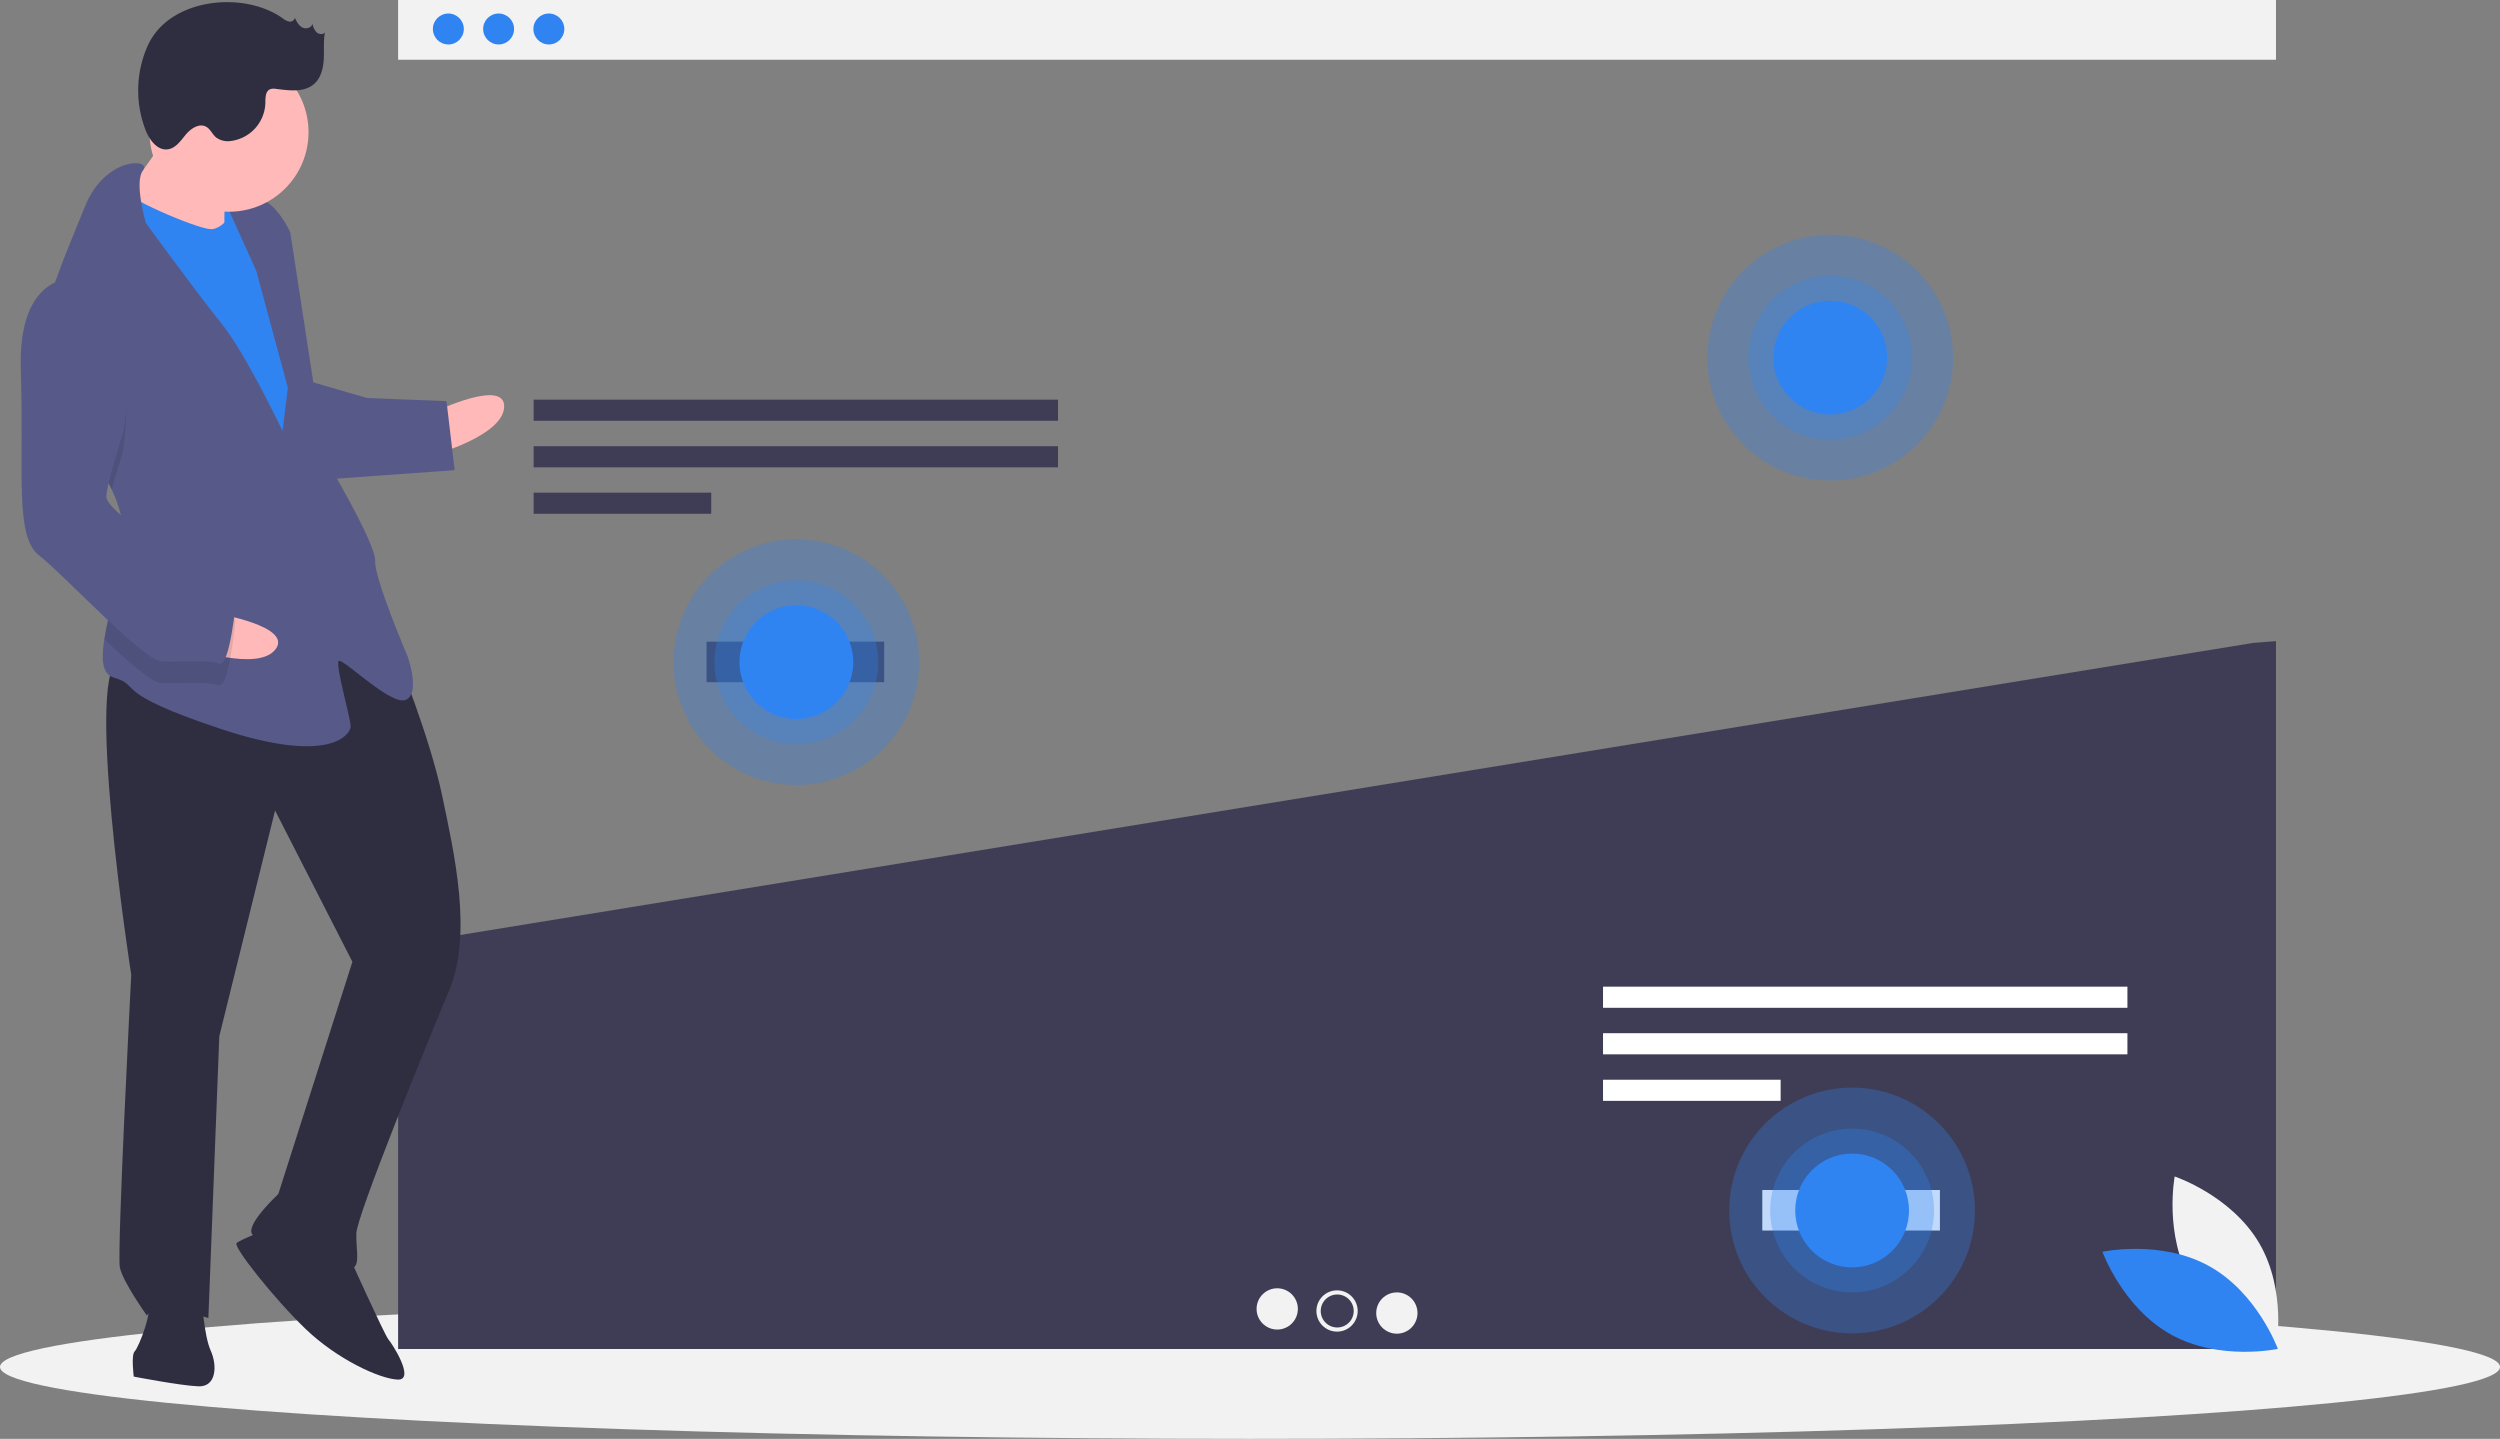 <svg data-name="Layer 1" xmlns="http://www.w3.org/2000/svg" width="1098.75" height="632.37">
  <rect width="100%" height="100%" fill="#808080" stroke="none"/>
  <ellipse cx="549.38" cy="600.77" rx="549.38" ry="31.6" fill="#f2f2f2"/>
  <path fill="#f2f2f2" d="M174.97 0h825.32v26.26H174.97z"/>
  <circle cx="197.05" cy="12.74" r="6.8" fill="#3084f2"/>
  <circle cx="219.14" cy="12.74" r="6.8" fill="#3084f2"/>
  <circle cx="241.22" cy="12.74" r="6.8" fill="#3084f2"/>
  <path fill="#3f3d56" d="M175.55 415.28l-.58.5V592.9h825.32V281.78l-9.84.75-814.9 132.75zM234.53 175.64H465v9.29H234.53zM234.53 196.09H465v9.29H234.53zM234.53 216.53h78.06v9.29h-78.06z"/>
  <path fill="#fff" d="M704.53 433.64H935v9.29H704.53zM704.53 454.09H935v9.29H704.53zM704.53 474.53h78.06v9.29h-78.06z"/>
  <circle cx="561.34" cy="575.27" r="9.07" fill="#f2f2f2"/>
  <circle cx="587.63" cy="576.18" r="9.07" fill="#f2f2f2"/>
  <circle cx="613.92" cy="577.08" r="9.07" fill="#f2f2f2"/>
  <circle cx="587.71" cy="576.18" r="7.25" fill="#3f3d56"/>
  <path fill="#3f3d56" d="M310.53 282.01h78.06v17.81h-78.06z"/>
  <path fill="#fff" d="M774.53 523.01h78.06v17.81h-78.06z"/>
  <circle cx="350" cy="291.01" r="54" fill="#3084f2" opacity=".3"/>
  <circle cx="350" cy="291.01" r="36" fill="#3084f2" opacity=".3"/>
  <circle cx="350" cy="291.01" r="25" fill="#3084f2"/>
  <circle cx="804.38" cy="157.19" r="54" fill="#3084f2" opacity=".3"/>
  <circle cx="804.38" cy="157.19" r="36" fill="#3084f2" opacity=".3"/>
  <circle cx="804.38" cy="157.19" r="25" fill="#3084f2"/>
  <circle cx="814" cy="532.01" r="54" fill="#3084f2" opacity=".3"/>
  <circle cx="814" cy="532.01" r="36" fill="#3084f2" opacity=".3"/>
  <circle cx="814" cy="532.01" r="25" fill="#3084f2"/>
  <path fill="#3084f2" d="M112.15 110.22l-22.22-.86 1.1-28.58 22.23.87z"/>
  <path d="M191.29 180.86s30.78-14.7 30.29-2-31.03 21.05-31.03 21.05z" fill="#ffb9b9"/>
  <path d="M174.4 288.32s14.52 35.55 19.89 61.2 13.54 60.94 3.03 85.97-40.4 98.6-40.7 106.53 2.56 16-3.8 15.76-40.9-11.13-42.3-15.95 11.79-17.04 11.79-17.04l32.57-102.08-33.99-66.5-24.51 99.21-4.8 123.83s-23.57-7.27-27-1.05c0 0-10.55-14.72-11.9-21.13s5-128.59 5-128.59S36.03 289.32 53.5 290s85.87-41.2 120.9-1.68z" fill="#2f2e41"/>
  <path d="M153.07 551.43s16.11 35.6 17.64 37.25 12.02 17.95 4.08 17.65-26.68-8.99-40.47-22.24-31.99-36.22-30.34-37.75 12.95-5.86 12.95-5.86zM88.7 571.19s.98 15.94 3.9 22.4 2.57 16-5.37 15.7-28.45-4.28-28.45-4.28-1.22-9.59.43-11.12 8.67-18.74 5.68-23.62 23.82.92 23.82.92z" fill="#2f2e41"/>
  <path d="M76.96 54S60.04 80.39 53.45 86.49s11.96 19.55 11.96 19.55l33.21 4.46s-.41-30.22 1.3-33.33S76.96 54 76.96 54z" fill="#ffb9b9"/>
  <path d="M105.83 88.51S99 100.97 92.64 100.72s-39.2-14.24-40.6-19.06-10.88 34.56-10.88 34.56l80.38 141.44 19.6-13.55-9.5-83.05-7.8-44.82z" fill="#3084f2"/>
  <path d="M49.08 215.1c3.2 6.7 5.2 13.7 4.93 20.86l-.05.95c-.76 14.7-6.18 31.69-8.12 44.04-1.4 8.87-1 15.34 4.18 16.86 12.58 3.67-1.83 6.29 46.83 22.49s57.15 2.21 57.27-.96-6.89-27.3-5.24-28.83 23.07 19.98 29.55 17.05.74-19.05.74-19.05-14.59-33.95-14.28-41.9-22.09-45.37-22.09-45.37l-15.23-99.16s-5.86-12.95-13.74-14.85-14.4 2.63-14.4 2.63l13.17 29.13 13.9 51.41-2.32 19s-16.17-34.02-26.79-47.16-33.26-44.21-33.26-44.21-5.29-17.84-1.3-23.17c4-5.35-16.64-6.15-25.44 15.77-4.67 11.62-12.24 28.94-16.98 45.07-4.23 14.29-6.23 27.64-2.04 35.28 6.4 11.66 22.5 27 30.7 44.12z" fill="#575a89"/>
  <path d="M18.37 170.98c6.4 11.66 22.5 27 30.7 44.12 2.15-7.73 4.77-15.72 4.77-15.72s10.03-53.67-19.64-67.54a19.86 19.86 0 00-13.8 3.86c-4.22 14.29-6.22 27.64-2.03 35.28z" opacity=".1"/>
  <path d="M136.16 167.6l25.15 7.33 34.93 1.36 3.59 30.34-57.4 4.14s-14.33-40.3-6.27-43.17z" fill="#575a89"/>
  <path d="M95.14 269.64s33.65 5.58 25.97 15.7-37.5-.51-37.5-.51z" fill="#ffb9b9"/>
  <path d="M53.96 236.91c-.76 14.7-6.18 31.69-8.12 44.04 10.72 10.15 20.92 19.1 24.76 19.25 7.94.3 20.7-.79 25.4.98s7.46-28.33 7.46-28.33-2.8-9.64-15.33-14.9c-8.44-3.55-24.64-13.2-34.17-21.04z" opacity=".1"/>
  <path d="M34.57 122.32S7.7 118.1 9.15 162.67s-2.83 73.03 7.98 81.4 45.9 46.3 53.84 46.6 20.7-.78 25.4.99 7.46-28.33 7.46-28.33-2.81-9.65-15.33-14.9-42-23.9-41.75-30.24 7.46-28.33 7.46-28.33 10.03-53.67-19.64-67.54z" fill="#575a89"/>
  <circle cx="100.65" cy="58.1" r="34.95" fill="#ffb9b9"/>
  <path d="M124.19 8a6.75 6.75 0 002.94 1.48 2.1 2.1 0 002.43-1.68c.8 1.66 1.7 3.43 3.33 4.28s4.16.13 4.4-1.7a7.7 7.7 0 001.77 3.75c1.01.97 2.85 1.21 3.73.13-.71 3.9-.27 7.92-.5 11.89s-1.28 8.17-4.27 10.78c-4.37 3.8-10.94 2.86-16.7 2.14a5.07 5.07 0 00-2.6.14c-2.16.92-2.06 3.92-2.1 6.26a17.37 17.37 0 01-15.2 16.5 8.7 8.7 0 01-6.48-1.59c-1.63-1.38-2.46-3.63-4.33-4.67-3.04-1.7-6.73.77-8.96 3.45s-4.41 5.97-7.86 6.46c-4.56.65-8.03-4-9.73-8.27a48.22 48.22 0 01.96-37.47C74.53-.87 107.04-4.15 124.19 8z" fill="#2f2e41"/>
  <path d="M963.22 563.77c12.31 21 37.14 29.3 37.14 29.3s4.87-25.72-7.44-46.71-37.14-29.3-37.14-29.3-4.87 25.72 7.44 46.71z" fill="#f2f2f2"/>
  <path d="M970.9 556.44c21.3 11.8 30.21 36.4 30.21 36.4s-25.6 5.5-46.89-6.28-30.2-36.4-30.2-36.4 25.6-5.5 46.88 6.28z" fill="#3084f2"/>
</svg>
